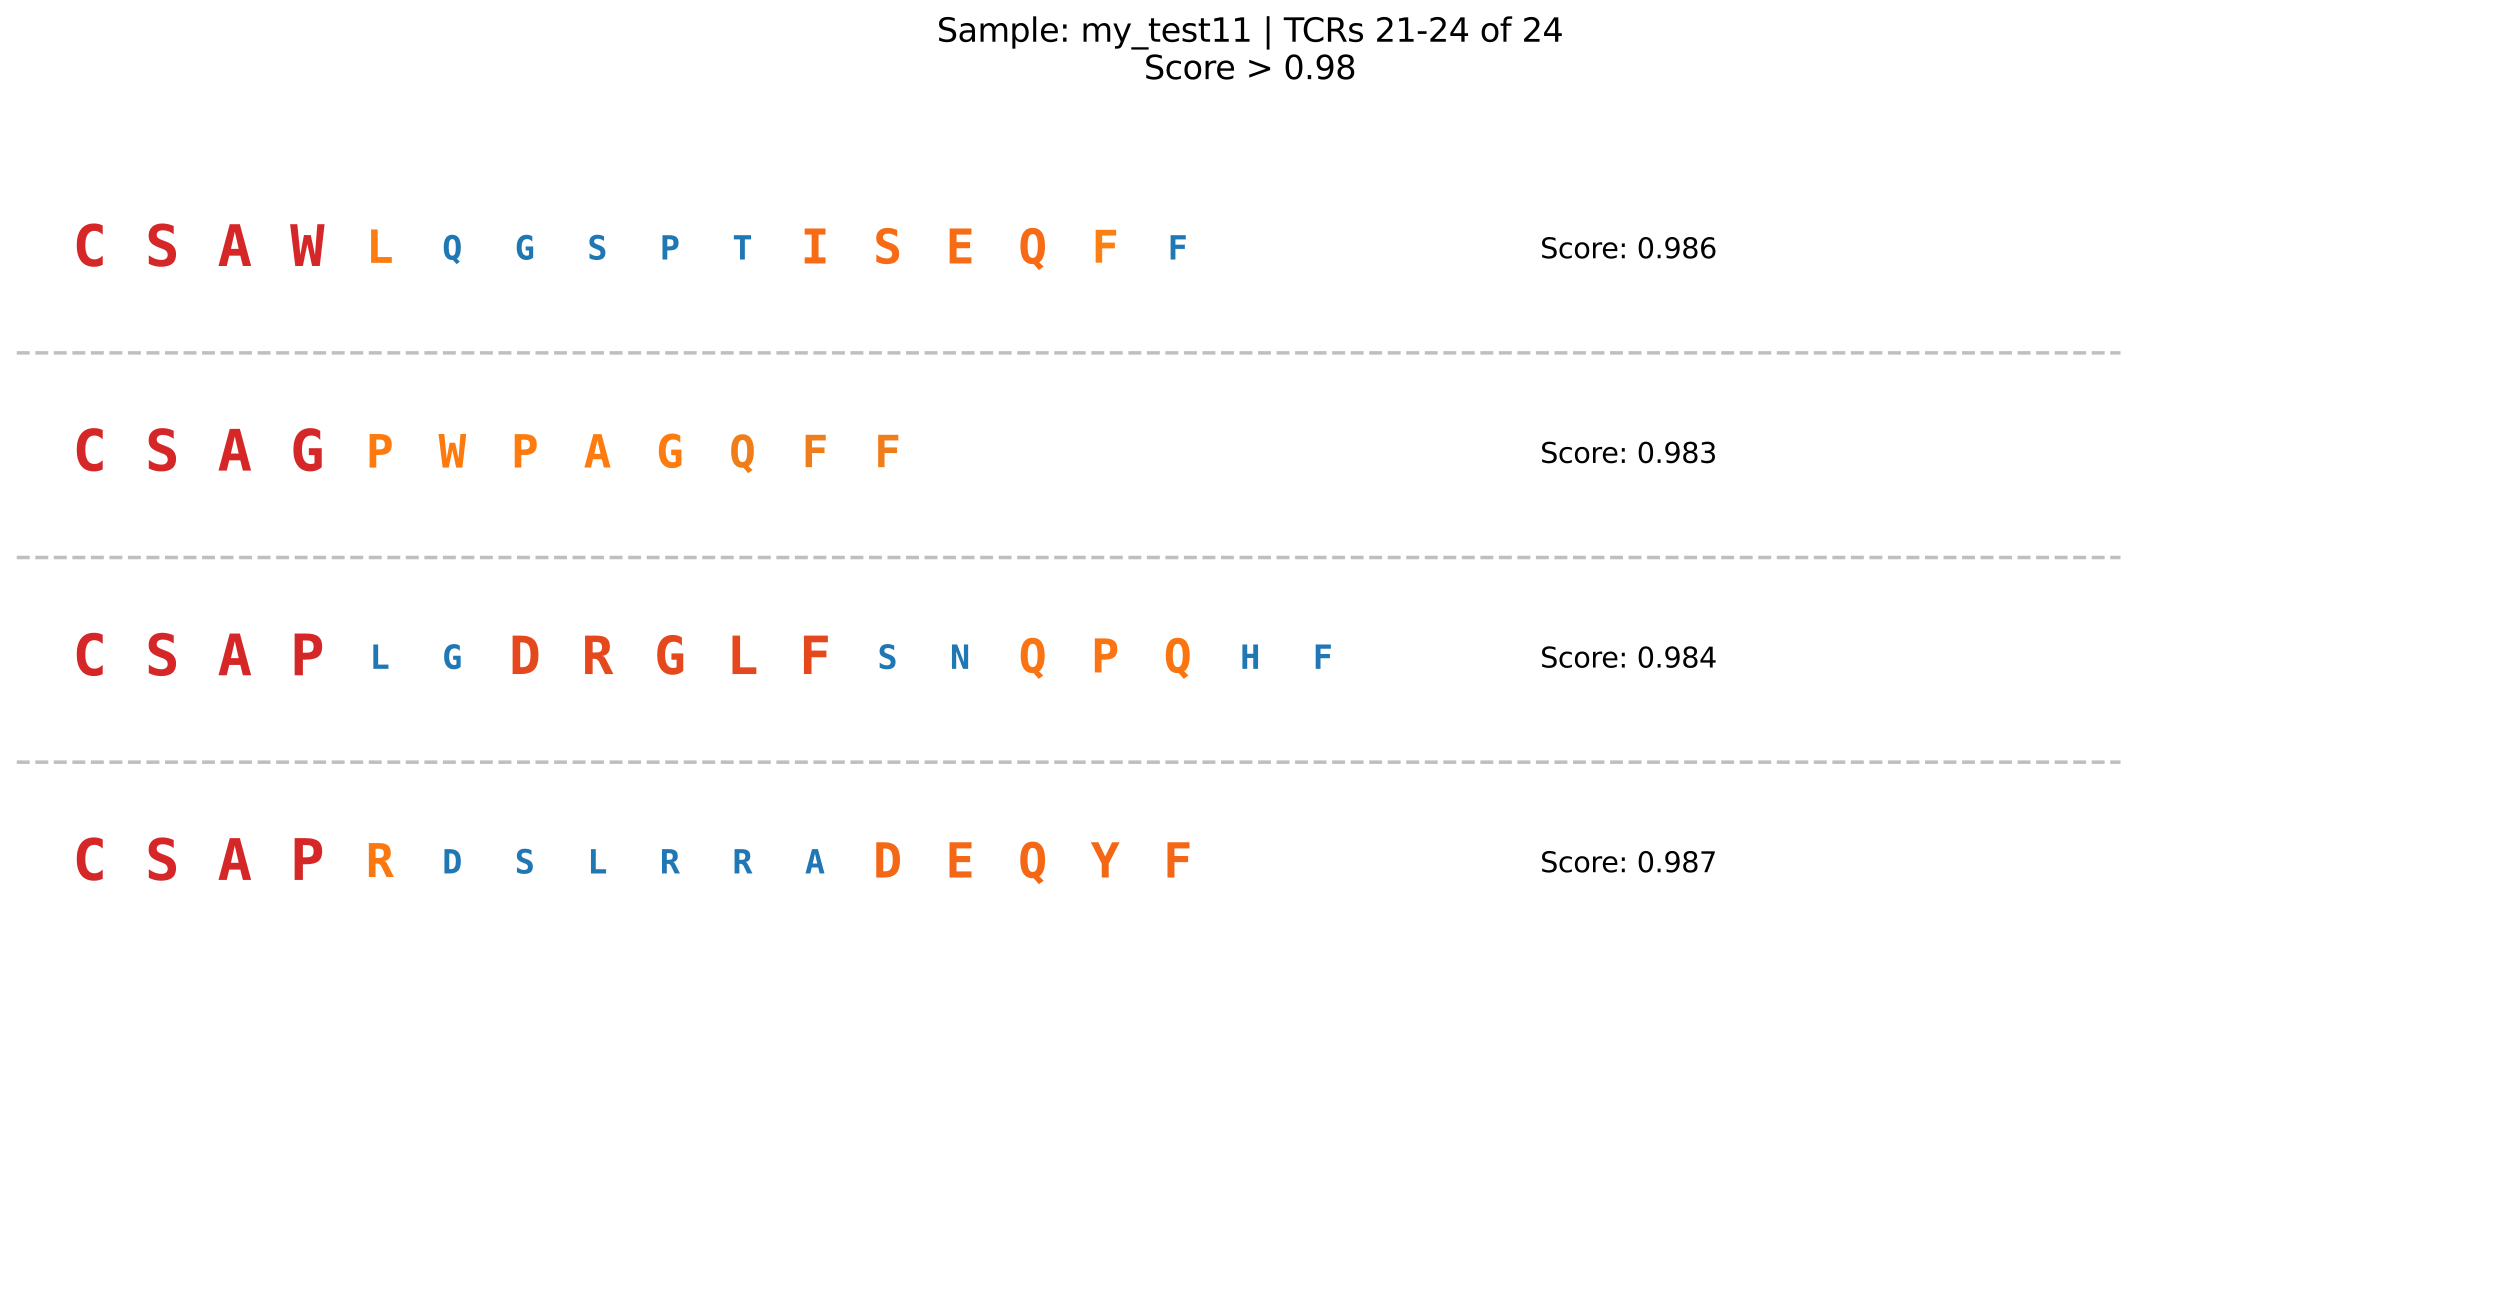 <?xml version="1.0" encoding="utf-8" standalone="no"?>
<!DOCTYPE svg PUBLIC "-//W3C//DTD SVG 1.1//EN"
  "http://www.w3.org/Graphics/SVG/1.1/DTD/svg11.dtd">
<svg xmlns:xlink="http://www.w3.org/1999/xlink" width="1072.8pt" height="553.805pt" viewBox="0 0 1072.8 553.805" xmlns="http://www.w3.org/2000/svg" version="1.1">
 <defs>
  <style type="text/css">*{stroke-linejoin: round; stroke-linecap: butt}</style>
 </defs>
 <g id="figure_1">
  <g id="patch_1">
   <path d="M 0 553.805 
L 1072.8 553.805 
L 1072.8 0 
L 0 0 
z
" style="fill: #ffffff"/>
  </g>
  <g id="axes_1">
   <g id="LineCollection_1">
    <path d="M 7.2 151.421 
L 909.953 151.421 
" clip-path="url(#pd41139aa78)" style="fill: none; stroke-dasharray: 5.55,2.4; stroke-dashoffset: 0; stroke: #808080; stroke-opacity: 0.5; stroke-width: 1.5"/>
   </g>
   <g id="LineCollection_2">
    <path d="M 7.2 239.239 
L 909.953 239.239 
" clip-path="url(#pd41139aa78)" style="fill: none; stroke-dasharray: 5.55,2.4; stroke-dashoffset: 0; stroke: #808080; stroke-opacity: 0.5; stroke-width: 1.5"/>
   </g>
   <g id="LineCollection_3">
    <path d="M 7.2 327.058 
L 909.953 327.058 
" clip-path="url(#pd41139aa78)" style="fill: none; stroke-dasharray: 5.55,2.4; stroke-dashoffset: 0; stroke: #808080; stroke-opacity: 0.5; stroke-width: 1.5"/>
   </g>
   <g id="text_1">
    <!-- C -->
    <g style="fill: #d62728" transform="translate(31.105 114.134)scale(0.24 -0.24)">
     <defs>
      <path id="DejaVuSansMono-Bold-43" d="M 3378 134 
Q 3159 22 2918 -34 
Q 2678 -91 2413 -91 
Q 1469 -91 972 531 
Q 475 1153 475 2328 
Q 475 3506 972 4128 
Q 1469 4750 2413 4750 
Q 2678 4750 2922 4694 
Q 3166 4638 3378 4525 
L 3378 3500 
Q 3141 3719 2917 3820 
Q 2694 3922 2456 3922 
Q 1950 3922 1692 3520 
Q 1434 3119 1434 2328 
Q 1434 1541 1692 1139 
Q 1950 738 2456 738 
Q 2694 738 2917 839 
Q 3141 941 3378 1159 
L 3378 134 
z
" transform="scale(0.016)"/>
     </defs>
     <use xlink:href="#DejaVuSansMono-Bold-43"/>
    </g>
   </g>
   <g id="text_2">
    <!-- S -->
    <g style="fill: #d62728" transform="translate(62.234 114.134)scale(0.24 -0.24)">
     <defs>
      <path id="DejaVuSansMono-Bold-53" d="M 1594 2047 
Q 897 2313 650 2605 
Q 403 2897 403 3391 
Q 403 4025 809 4387 
Q 1216 4750 1925 4750 
Q 2247 4750 2569 4676 
Q 2891 4603 3206 4459 
L 3206 3559 
Q 2909 3769 2603 3878 
Q 2297 3988 1997 3988 
Q 1663 3988 1484 3853 
Q 1306 3719 1306 3469 
Q 1306 3275 1436 3148 
Q 1566 3022 1978 2869 
L 2375 2719 
Q 2938 2513 3203 2172 
Q 3469 1831 3469 1313 
Q 3469 606 3051 257 
Q 2634 -91 1791 -91 
Q 1444 -91 1095 -8 
Q 747 75 422 238 
L 422 1191 
Q 791 928 1136 800 
Q 1481 672 1819 672 
Q 2159 672 2346 826 
Q 2534 981 2534 1259 
Q 2534 1469 2409 1626 
Q 2284 1784 2047 1875 
L 1594 2047 
z
" transform="scale(0.016)"/>
     </defs>
     <use xlink:href="#DejaVuSansMono-Bold-53"/>
    </g>
   </g>
   <g id="text_3">
    <!-- A -->
    <g style="fill: #d62728" transform="translate(93.364 114.134)scale(0.24 -0.24)">
     <defs>
      <path id="DejaVuSansMono-Bold-41" d="M 1925 3822 
L 1491 1913 
L 2363 1913 
L 1925 3822 
z
M 1363 4666 
L 2491 4666 
L 3750 0 
L 2828 0 
L 2541 1153 
L 1306 1153 
L 1025 0 
L 103 0 
L 1363 4666 
z
" transform="scale(0.016)"/>
     </defs>
     <use xlink:href="#DejaVuSansMono-Bold-41"/>
    </g>
   </g>
   <g id="text_4">
    <!-- W -->
    <g style="fill: #d62728" transform="translate(124.493 114.134)scale(0.24 -0.24)">
     <defs>
      <path id="DejaVuSansMono-Bold-57" d="M 0 4666 
L 806 4666 
L 1141 1241 
L 1544 3456 
L 2309 3456 
L 2778 1241 
L 3041 4666 
L 3853 4666 
L 3316 0 
L 2456 0 
L 1925 2450 
L 1428 0 
L 575 0 
L 0 4666 
z
" transform="scale(0.016)"/>
     </defs>
     <use xlink:href="#DejaVuSansMono-Bold-57"/>
    </g>
   </g>
   <g id="text_5">
    <!-- L -->
    <g style="fill: #fe7c0f" transform="translate(157.081 112.797)scale(0.192 -0.192)">
     <defs>
      <path id="DejaVuSansMono-Bold-4c" d="M 703 0 
L 703 4666 
L 1625 4666 
L 1625 813 
L 3597 813 
L 3597 0 
L 703 0 
z
" transform="scale(0.016)"/>
     </defs>
     <use xlink:href="#DejaVuSansMono-Bold-4c"/>
    </g>
   </g>
   <g id="text_6">
    <!-- Q -->
    <g style="fill: #1f77b4" transform="translate(189.762 111.374)scale(0.14 -0.14)">
     <defs>
      <path id="DejaVuSansMono-Bold-51" d="M 2050 -72 
Q 2006 -81 1976 -86 
Q 1947 -91 1919 -91 
Q 1116 -91 702 521 
Q 288 1134 288 2328 
Q 288 3525 702 4137 
Q 1116 4750 1925 4750 
Q 2738 4750 3152 4137 
Q 3566 3525 3566 2328 
Q 3566 1506 3369 951 
Q 3172 397 2797 159 
L 3378 -409 
L 2747 -878 
L 2050 -72 
z
M 1925 3922 
Q 1572 3922 1409 3545 
Q 1247 3169 1247 2328 
Q 1247 1491 1409 1114 
Q 1572 738 1925 738 
Q 2281 738 2443 1114 
Q 2606 1491 2606 2328 
Q 2606 3169 2443 3545 
Q 2281 3922 1925 3922 
z
" transform="scale(0.016)"/>
     </defs>
     <use xlink:href="#DejaVuSansMono-Bold-51"/>
    </g>
   </g>
   <g id="text_7">
    <!-- G -->
    <g style="fill: #1f77b4" transform="translate(220.892 111.374)scale(0.14 -0.14)">
     <defs>
      <path id="DejaVuSansMono-Bold-47" d="M 2725 844 
L 2725 1734 
L 2094 1734 
L 2094 2509 
L 3531 2509 
L 3531 372 
Q 3266 144 2945 26 
Q 2625 -91 2259 -91 
Q 1353 -91 859 539 
Q 366 1169 366 2328 
Q 366 3506 864 4128 
Q 1363 4750 2303 4750 
Q 2584 4750 2856 4670 
Q 3128 4591 3366 4441 
L 3366 3419 
Q 3172 3669 2920 3795 
Q 2669 3922 2369 3922 
Q 1844 3922 1584 3526 
Q 1325 3131 1325 2328 
Q 1325 1550 1575 1144 
Q 1825 738 2303 738 
Q 2447 738 2553 764 
Q 2659 791 2725 844 
z
" transform="scale(0.016)"/>
     </defs>
     <use xlink:href="#DejaVuSansMono-Bold-47"/>
    </g>
   </g>
   <g id="text_8">
    <!-- S -->
    <g style="fill: #1f77b4" transform="translate(252.021 111.374)scale(0.14 -0.14)">
     <use xlink:href="#DejaVuSansMono-Bold-53"/>
    </g>
   </g>
   <g id="text_9">
    <!-- P -->
    <g style="fill: #1f77b4" transform="translate(283.15 111.374)scale(0.14 -0.14)">
     <defs>
      <path id="DejaVuSansMono-Bold-50" d="M 1428 3891 
L 1428 2522 
L 1806 2522 
Q 2259 2522 2442 2675 
Q 2625 2828 2625 3206 
Q 2625 3584 2442 3737 
Q 2259 3891 1806 3891 
L 1428 3891 
z
M 506 4666 
L 1772 4666 
Q 2738 4666 3161 4322 
Q 3584 3978 3584 3206 
Q 3584 2434 3161 2090 
Q 2738 1747 1772 1747 
L 1428 1747 
L 1428 0 
L 506 0 
L 506 4666 
z
" transform="scale(0.016)"/>
     </defs>
     <use xlink:href="#DejaVuSansMono-Bold-50"/>
    </g>
   </g>
   <g id="text_10">
    <!-- T -->
    <g style="fill: #1f77b4" transform="translate(314.28 111.374)scale(0.14 -0.14)">
     <defs>
      <path id="DejaVuSansMono-Bold-54" d="M 2388 0 
L 1466 0 
L 1466 3859 
L 281 3859 
L 281 4666 
L 3572 4666 
L 3572 3859 
L 2388 3859 
L 2388 0 
z
" transform="scale(0.016)"/>
     </defs>
     <use xlink:href="#DejaVuSansMono-Bold-54"/>
    </g>
   </g>
   <g id="text_11">
    <!-- I -->
    <g style="fill: #f66b14" transform="translate(343.572 113.059)scale(0.201 -0.201)">
     <defs>
      <path id="DejaVuSansMono-Bold-49" d="M 538 3853 
L 538 4666 
L 3316 4666 
L 3316 3853 
L 2388 3853 
L 2388 813 
L 3316 813 
L 3316 0 
L 538 0 
L 538 813 
L 1466 813 
L 1466 3853 
L 538 3853 
z
" transform="scale(0.016)"/>
     </defs>
     <use xlink:href="#DejaVuSansMono-Bold-49"/>
    </g>
   </g>
   <g id="text_12">
    <!-- S -->
    <g style="fill: #f66b14" transform="translate(374.701 113.059)scale(0.201 -0.201)">
     <use xlink:href="#DejaVuSansMono-Bold-53"/>
    </g>
   </g>
   <g id="text_13">
    <!-- E -->
    <g style="fill: #f66b14" transform="translate(405.831 113.059)scale(0.201 -0.201)">
     <defs>
      <path id="DejaVuSansMono-Bold-45" d="M 3431 0 
L 525 0 
L 525 4666 
L 3431 4666 
L 3431 3853 
L 1447 3853 
L 1447 2847 
L 3244 2847 
L 3244 2034 
L 1447 2034 
L 1447 813 
L 3431 813 
L 3431 0 
z
" transform="scale(0.016)"/>
     </defs>
     <use xlink:href="#DejaVuSansMono-Bold-45"/>
    </g>
   </g>
   <g id="text_14">
    <!-- Q -->
    <g style="fill: #f66b14" transform="translate(436.96 113.059)scale(0.201 -0.201)">
     <use xlink:href="#DejaVuSansMono-Bold-51"/>
    </g>
   </g>
   <g id="text_15">
    <!-- F -->
    <g style="fill: #fb7f11" transform="translate(468.452 112.727)scale(0.189 -0.189)">
     <defs>
      <path id="DejaVuSansMono-Bold-46" d="M 3475 3853 
L 1491 3853 
L 1491 2847 
L 3297 2847 
L 3297 2034 
L 1491 2034 
L 1491 0 
L 569 0 
L 569 4666 
L 3475 4666 
L 3475 3853 
z
" transform="scale(0.016)"/>
     </defs>
     <use xlink:href="#DejaVuSansMono-Bold-46"/>
    </g>
   </g>
   <g id="text_16">
    <!-- F -->
    <g style="fill: #1f77b4" transform="translate(501.056 111.374)scale(0.14 -0.14)">
     <use xlink:href="#DejaVuSansMono-Bold-46"/>
    </g>
   </g>
   <g id="text_17">
    <!-- Score: 0.986 -->
    <g transform="translate(660.918 110.823)scale(0.12 -0.12)">
     <defs>
      <path id="DejaVuSans-53" d="M 3425 4513 
L 3425 3897 
Q 3066 4069 2747 4153 
Q 2428 4238 2131 4238 
Q 1616 4238 1336 4038 
Q 1056 3838 1056 3469 
Q 1056 3159 1242 3001 
Q 1428 2844 1947 2747 
L 2328 2669 
Q 3034 2534 3370 2195 
Q 3706 1856 3706 1288 
Q 3706 609 3251 259 
Q 2797 -91 1919 -91 
Q 1588 -91 1214 -16 
Q 841 59 441 206 
L 441 856 
Q 825 641 1194 531 
Q 1563 422 1919 422 
Q 2459 422 2753 634 
Q 3047 847 3047 1241 
Q 3047 1584 2836 1778 
Q 2625 1972 2144 2069 
L 1759 2144 
Q 1053 2284 737 2584 
Q 422 2884 422 3419 
Q 422 4038 858 4394 
Q 1294 4750 2059 4750 
Q 2388 4750 2728 4690 
Q 3069 4631 3425 4513 
z
" transform="scale(0.016)"/>
      <path id="DejaVuSans-63" d="M 3122 3366 
L 3122 2828 
Q 2878 2963 2633 3030 
Q 2388 3097 2138 3097 
Q 1578 3097 1268 2742 
Q 959 2388 959 1747 
Q 959 1106 1268 751 
Q 1578 397 2138 397 
Q 2388 397 2633 464 
Q 2878 531 3122 666 
L 3122 134 
Q 2881 22 2623 -34 
Q 2366 -91 2075 -91 
Q 1284 -91 818 406 
Q 353 903 353 1747 
Q 353 2603 823 3093 
Q 1294 3584 2113 3584 
Q 2378 3584 2631 3529 
Q 2884 3475 3122 3366 
z
" transform="scale(0.016)"/>
      <path id="DejaVuSans-6f" d="M 1959 3097 
Q 1497 3097 1228 2736 
Q 959 2375 959 1747 
Q 959 1119 1226 758 
Q 1494 397 1959 397 
Q 2419 397 2687 759 
Q 2956 1122 2956 1747 
Q 2956 2369 2687 2733 
Q 2419 3097 1959 3097 
z
M 1959 3584 
Q 2709 3584 3137 3096 
Q 3566 2609 3566 1747 
Q 3566 888 3137 398 
Q 2709 -91 1959 -91 
Q 1206 -91 779 398 
Q 353 888 353 1747 
Q 353 2609 779 3096 
Q 1206 3584 1959 3584 
z
" transform="scale(0.016)"/>
      <path id="DejaVuSans-72" d="M 2631 2963 
Q 2534 3019 2420 3045 
Q 2306 3072 2169 3072 
Q 1681 3072 1420 2755 
Q 1159 2438 1159 1844 
L 1159 0 
L 581 0 
L 581 3500 
L 1159 3500 
L 1159 2956 
Q 1341 3275 1631 3429 
Q 1922 3584 2338 3584 
Q 2397 3584 2469 3576 
Q 2541 3569 2628 3553 
L 2631 2963 
z
" transform="scale(0.016)"/>
      <path id="DejaVuSans-65" d="M 3597 1894 
L 3597 1613 
L 953 1613 
Q 991 1019 1311 708 
Q 1631 397 2203 397 
Q 2534 397 2845 478 
Q 3156 559 3463 722 
L 3463 178 
Q 3153 47 2828 -22 
Q 2503 -91 2169 -91 
Q 1331 -91 842 396 
Q 353 884 353 1716 
Q 353 2575 817 3079 
Q 1281 3584 2069 3584 
Q 2775 3584 3186 3129 
Q 3597 2675 3597 1894 
z
M 3022 2063 
Q 3016 2534 2758 2815 
Q 2500 3097 2075 3097 
Q 1594 3097 1305 2825 
Q 1016 2553 972 2059 
L 3022 2063 
z
" transform="scale(0.016)"/>
      <path id="DejaVuSans-3a" d="M 750 794 
L 1409 794 
L 1409 0 
L 750 0 
L 750 794 
z
M 750 3309 
L 1409 3309 
L 1409 2516 
L 750 2516 
L 750 3309 
z
" transform="scale(0.016)"/>
      <path id="DejaVuSans-20" transform="scale(0.016)"/>
      <path id="DejaVuSans-30" d="M 2034 4250 
Q 1547 4250 1301 3770 
Q 1056 3291 1056 2328 
Q 1056 1369 1301 889 
Q 1547 409 2034 409 
Q 2525 409 2770 889 
Q 3016 1369 3016 2328 
Q 3016 3291 2770 3770 
Q 2525 4250 2034 4250 
z
M 2034 4750 
Q 2819 4750 3233 4129 
Q 3647 3509 3647 2328 
Q 3647 1150 3233 529 
Q 2819 -91 2034 -91 
Q 1250 -91 836 529 
Q 422 1150 422 2328 
Q 422 3509 836 4129 
Q 1250 4750 2034 4750 
z
" transform="scale(0.016)"/>
      <path id="DejaVuSans-2e" d="M 684 794 
L 1344 794 
L 1344 0 
L 684 0 
L 684 794 
z
" transform="scale(0.016)"/>
      <path id="DejaVuSans-39" d="M 703 97 
L 703 672 
Q 941 559 1184 500 
Q 1428 441 1663 441 
Q 2288 441 2617 861 
Q 2947 1281 2994 2138 
Q 2813 1869 2534 1725 
Q 2256 1581 1919 1581 
Q 1219 1581 811 2004 
Q 403 2428 403 3163 
Q 403 3881 828 4315 
Q 1253 4750 1959 4750 
Q 2769 4750 3195 4129 
Q 3622 3509 3622 2328 
Q 3622 1225 3098 567 
Q 2575 -91 1691 -91 
Q 1453 -91 1209 -44 
Q 966 3 703 97 
z
M 1959 2075 
Q 2384 2075 2632 2365 
Q 2881 2656 2881 3163 
Q 2881 3666 2632 3958 
Q 2384 4250 1959 4250 
Q 1534 4250 1286 3958 
Q 1038 3666 1038 3163 
Q 1038 2656 1286 2365 
Q 1534 2075 1959 2075 
z
" transform="scale(0.016)"/>
      <path id="DejaVuSans-38" d="M 2034 2216 
Q 1584 2216 1326 1975 
Q 1069 1734 1069 1313 
Q 1069 891 1326 650 
Q 1584 409 2034 409 
Q 2484 409 2743 651 
Q 3003 894 3003 1313 
Q 3003 1734 2745 1975 
Q 2488 2216 2034 2216 
z
M 1403 2484 
Q 997 2584 770 2862 
Q 544 3141 544 3541 
Q 544 4100 942 4425 
Q 1341 4750 2034 4750 
Q 2731 4750 3128 4425 
Q 3525 4100 3525 3541 
Q 3525 3141 3298 2862 
Q 3072 2584 2669 2484 
Q 3125 2378 3379 2068 
Q 3634 1759 3634 1313 
Q 3634 634 3220 271 
Q 2806 -91 2034 -91 
Q 1263 -91 848 271 
Q 434 634 434 1313 
Q 434 1759 690 2068 
Q 947 2378 1403 2484 
z
M 1172 3481 
Q 1172 3119 1398 2916 
Q 1625 2713 2034 2713 
Q 2441 2713 2670 2916 
Q 2900 3119 2900 3481 
Q 2900 3844 2670 4047 
Q 2441 4250 2034 4250 
Q 1625 4250 1398 4047 
Q 1172 3844 1172 3481 
z
" transform="scale(0.016)"/>
      <path id="DejaVuSans-36" d="M 2113 2584 
Q 1688 2584 1439 2293 
Q 1191 2003 1191 1497 
Q 1191 994 1439 701 
Q 1688 409 2113 409 
Q 2538 409 2786 701 
Q 3034 994 3034 1497 
Q 3034 2003 2786 2293 
Q 2538 2584 2113 2584 
z
M 3366 4563 
L 3366 3988 
Q 3128 4100 2886 4159 
Q 2644 4219 2406 4219 
Q 1781 4219 1451 3797 
Q 1122 3375 1075 2522 
Q 1259 2794 1537 2939 
Q 1816 3084 2150 3084 
Q 2853 3084 3261 2657 
Q 3669 2231 3669 1497 
Q 3669 778 3244 343 
Q 2819 -91 2113 -91 
Q 1303 -91 875 529 
Q 447 1150 447 2328 
Q 447 3434 972 4092 
Q 1497 4750 2381 4750 
Q 2619 4750 2861 4703 
Q 3103 4656 3366 4563 
z
" transform="scale(0.016)"/>
     </defs>
     <use xlink:href="#DejaVuSans-53"/>
     <use xlink:href="#DejaVuSans-63" x="63.477"/>
     <use xlink:href="#DejaVuSans-6f" x="118.457"/>
     <use xlink:href="#DejaVuSans-72" x="179.639"/>
     <use xlink:href="#DejaVuSans-65" x="218.502"/>
     <use xlink:href="#DejaVuSans-3a" x="280.025"/>
     <use xlink:href="#DejaVuSans-20" x="313.717"/>
     <use xlink:href="#DejaVuSans-30" x="345.504"/>
     <use xlink:href="#DejaVuSans-2e" x="409.127"/>
     <use xlink:href="#DejaVuSans-39" x="440.914"/>
     <use xlink:href="#DejaVuSans-38" x="504.537"/>
     <use xlink:href="#DejaVuSans-36" x="568.16"/>
    </g>
   </g>
   <g id="text_18">
    <!-- C -->
    <g style="fill: #d62728" transform="translate(31.105 201.953)scale(0.24 -0.24)">
     <use xlink:href="#DejaVuSansMono-Bold-43"/>
    </g>
   </g>
   <g id="text_19">
    <!-- S -->
    <g style="fill: #d62728" transform="translate(62.234 201.953)scale(0.24 -0.24)">
     <use xlink:href="#DejaVuSansMono-Bold-53"/>
    </g>
   </g>
   <g id="text_20">
    <!-- A -->
    <g style="fill: #d62728" transform="translate(93.364 201.953)scale(0.24 -0.24)">
     <use xlink:href="#DejaVuSansMono-Bold-41"/>
    </g>
   </g>
   <g id="text_21">
    <!-- G -->
    <g style="fill: #d62728" transform="translate(124.493 201.953)scale(0.24 -0.24)">
     <use xlink:href="#DejaVuSansMono-Bold-47"/>
    </g>
   </g>
   <g id="text_22">
    <!-- P -->
    <g style="fill: #fd7a0f" transform="translate(157.049 200.645)scale(0.193 -0.193)">
     <use xlink:href="#DejaVuSansMono-Bold-50"/>
    </g>
   </g>
   <g id="text_23">
    <!-- W -->
    <g style="fill: #fd7a0f" transform="translate(188.179 200.645)scale(0.193 -0.193)">
     <use xlink:href="#DejaVuSansMono-Bold-57"/>
    </g>
   </g>
   <g id="text_24">
    <!-- P -->
    <g style="fill: #fd7b0f" transform="translate(219.325 200.629)scale(0.192 -0.192)">
     <use xlink:href="#DejaVuSansMono-Bold-50"/>
    </g>
   </g>
   <g id="text_25">
    <!-- A -->
    <g style="fill: #fd7b0f" transform="translate(250.455 200.629)scale(0.192 -0.192)">
     <use xlink:href="#DejaVuSansMono-Bold-41"/>
    </g>
   </g>
   <g id="text_26">
    <!-- G -->
    <g style="fill: #fd7b0f" transform="translate(281.584 200.629)scale(0.192 -0.192)">
     <use xlink:href="#DejaVuSansMono-Bold-47"/>
    </g>
   </g>
   <g id="text_27">
    <!-- Q -->
    <g style="fill: #ef7e1a" transform="translate(312.883 200.473)scale(0.186 -0.186)">
     <use xlink:href="#DejaVuSansMono-Bold-51"/>
    </g>
   </g>
   <g id="text_28">
    <!-- F -->
    <g style="fill: #ef7e1a" transform="translate(344.013 200.473)scale(0.186 -0.186)">
     <use xlink:href="#DejaVuSansMono-Bold-46"/>
    </g>
   </g>
   <g id="text_29">
    <!-- F -->
    <g style="fill: #ef7e1a" transform="translate(375.142 200.473)scale(0.186 -0.186)">
     <use xlink:href="#DejaVuSansMono-Bold-46"/>
    </g>
   </g>
   <g id="text_30">
    <!-- Score: 0.983 -->
    <g transform="translate(660.918 198.641)scale(0.12 -0.12)">
     <defs>
      <path id="DejaVuSans-33" d="M 2597 2516 
Q 3050 2419 3304 2112 
Q 3559 1806 3559 1356 
Q 3559 666 3084 287 
Q 2609 -91 1734 -91 
Q 1441 -91 1130 -33 
Q 819 25 488 141 
L 488 750 
Q 750 597 1062 519 
Q 1375 441 1716 441 
Q 2309 441 2620 675 
Q 2931 909 2931 1356 
Q 2931 1769 2642 2001 
Q 2353 2234 1838 2234 
L 1294 2234 
L 1294 2753 
L 1863 2753 
Q 2328 2753 2575 2939 
Q 2822 3125 2822 3475 
Q 2822 3834 2567 4026 
Q 2313 4219 1838 4219 
Q 1578 4219 1281 4162 
Q 984 4106 628 3988 
L 628 4550 
Q 988 4650 1302 4700 
Q 1616 4750 1894 4750 
Q 2613 4750 3031 4423 
Q 3450 4097 3450 3541 
Q 3450 3153 3228 2886 
Q 3006 2619 2597 2516 
z
" transform="scale(0.016)"/>
     </defs>
     <use xlink:href="#DejaVuSans-53"/>
     <use xlink:href="#DejaVuSans-63" x="63.477"/>
     <use xlink:href="#DejaVuSans-6f" x="118.457"/>
     <use xlink:href="#DejaVuSans-72" x="179.639"/>
     <use xlink:href="#DejaVuSans-65" x="218.502"/>
     <use xlink:href="#DejaVuSans-3a" x="280.025"/>
     <use xlink:href="#DejaVuSans-20" x="313.717"/>
     <use xlink:href="#DejaVuSans-30" x="345.504"/>
     <use xlink:href="#DejaVuSans-2e" x="409.127"/>
     <use xlink:href="#DejaVuSans-39" x="440.914"/>
     <use xlink:href="#DejaVuSans-38" x="504.537"/>
     <use xlink:href="#DejaVuSans-33" x="568.16"/>
    </g>
   </g>
   <g id="text_31">
    <!-- C -->
    <g style="fill: #d62728" transform="translate(31.105 289.771)scale(0.24 -0.24)">
     <use xlink:href="#DejaVuSansMono-Bold-43"/>
    </g>
   </g>
   <g id="text_32">
    <!-- S -->
    <g style="fill: #d62728" transform="translate(62.234 289.771)scale(0.24 -0.24)">
     <use xlink:href="#DejaVuSansMono-Bold-53"/>
    </g>
   </g>
   <g id="text_33">
    <!-- A -->
    <g style="fill: #d62728" transform="translate(93.364 289.771)scale(0.24 -0.24)">
     <use xlink:href="#DejaVuSansMono-Bold-41"/>
    </g>
   </g>
   <g id="text_34">
    <!-- P -->
    <g style="fill: #d62728" transform="translate(124.493 289.771)scale(0.24 -0.24)">
     <use xlink:href="#DejaVuSansMono-Bold-50"/>
    </g>
   </g>
   <g id="text_35">
    <!-- L -->
    <g style="fill: #1f77b4" transform="translate(158.633 287.012)scale(0.14 -0.14)">
     <use xlink:href="#DejaVuSansMono-Bold-4c"/>
    </g>
   </g>
   <g id="text_36">
    <!-- G -->
    <g style="fill: #1f77b4" transform="translate(189.762 287.012)scale(0.14 -0.14)">
     <use xlink:href="#DejaVuSansMono-Bold-47"/>
    </g>
   </g>
   <g id="text_37">
    <!-- D -->
    <g style="fill: #e6481e" transform="translate(218.454 289.246)scale(0.221 -0.221)">
     <defs>
      <path id="DejaVuSansMono-Bold-44" d="M 1350 3834 
L 1350 831 
L 1600 831 
Q 2144 831 2375 1173 
Q 2606 1516 2606 2338 
Q 2606 3153 2375 3493 
Q 2144 3834 1600 3834 
L 1350 3834 
z
M 428 4666 
L 1416 4666 
Q 2559 4666 3062 4120 
Q 3566 3575 3566 2338 
Q 3566 1097 3062 548 
Q 2559 0 1416 0 
L 428 0 
L 428 4666 
z
" transform="scale(0.016)"/>
     </defs>
     <use xlink:href="#DejaVuSansMono-Bold-44"/>
    </g>
   </g>
   <g id="text_38">
    <!-- R -->
    <g style="fill: #e6481e" transform="translate(249.584 289.246)scale(0.221 -0.221)">
     <defs>
      <path id="DejaVuSansMono-Bold-52" d="M 2522 2203 
Q 2659 2175 2761 2073 
Q 2863 1972 3009 1678 
L 3853 0 
L 2841 0 
L 2278 1178 
Q 2253 1228 2213 1316 
Q 1966 1844 1631 1844 
L 1338 1844 
L 1338 0 
L 416 0 
L 416 4666 
L 1747 4666 
Q 2647 4666 3039 4347 
Q 3431 4028 3431 3309 
Q 3431 2828 3197 2543 
Q 2963 2259 2522 2203 
z
M 1338 3891 
L 1338 2619 
L 1772 2619 
Q 2150 2619 2314 2767 
Q 2478 2916 2478 3256 
Q 2478 3597 2315 3744 
Q 2153 3891 1772 3891 
L 1338 3891 
z
" transform="scale(0.016)"/>
     </defs>
     <use xlink:href="#DejaVuSansMono-Bold-52"/>
    </g>
   </g>
   <g id="text_39">
    <!-- G -->
    <g style="fill: #e6481e" transform="translate(280.713 289.246)scale(0.221 -0.221)">
     <use xlink:href="#DejaVuSansMono-Bold-47"/>
    </g>
   </g>
   <g id="text_40">
    <!-- L -->
    <g style="fill: #e6481e" transform="translate(311.843 289.246)scale(0.221 -0.221)">
     <use xlink:href="#DejaVuSansMono-Bold-4c"/>
    </g>
   </g>
   <g id="text_41">
    <!-- F -->
    <g style="fill: #e6481e" transform="translate(342.972 289.246)scale(0.221 -0.221)">
     <use xlink:href="#DejaVuSansMono-Bold-46"/>
    </g>
   </g>
   <g id="text_42">
    <!-- S -->
    <g style="fill: #1f77b4" transform="translate(376.539 287.012)scale(0.14 -0.14)">
     <use xlink:href="#DejaVuSansMono-Bold-53"/>
    </g>
   </g>
   <g id="text_43">
    <!-- N -->
    <g style="fill: #1f77b4" transform="translate(407.668 287.012)scale(0.14 -0.14)">
     <defs>
      <path id="DejaVuSansMono-Bold-4e" d="M 372 4666 
L 1363 4666 
L 2663 1275 
L 2663 4666 
L 3475 4666 
L 3475 0 
L 2491 0 
L 1184 3391 
L 1184 0 
L 372 0 
L 372 4666 
z
" transform="scale(0.016)"/>
     </defs>
     <use xlink:href="#DejaVuSansMono-Bold-4e"/>
    </g>
   </g>
   <g id="text_44">
    <!-- Q -->
    <g style="fill: #fa7411" transform="translate(437.097 288.571)scale(0.196 -0.196)">
     <use xlink:href="#DejaVuSansMono-Bold-51"/>
    </g>
   </g>
   <g id="text_45">
    <!-- P -->
    <g style="fill: #fa7411" transform="translate(468.226 288.571)scale(0.196 -0.196)">
     <use xlink:href="#DejaVuSansMono-Bold-50"/>
    </g>
   </g>
   <g id="text_46">
    <!-- Q -->
    <g style="fill: #fa7411" transform="translate(499.356 288.571)scale(0.196 -0.196)">
     <use xlink:href="#DejaVuSansMono-Bold-51"/>
    </g>
   </g>
   <g id="text_47">
    <!-- H -->
    <g style="fill: #1f77b4" transform="translate(532.186 287.012)scale(0.14 -0.14)">
     <defs>
      <path id="DejaVuSansMono-Bold-48" d="M 428 4666 
L 1350 4666 
L 1350 2888 
L 2503 2888 
L 2503 4666 
L 3425 4666 
L 3425 0 
L 2503 0 
L 2503 2075 
L 1350 2075 
L 1350 0 
L 428 0 
L 428 4666 
z
" transform="scale(0.016)"/>
     </defs>
     <use xlink:href="#DejaVuSansMono-Bold-48"/>
    </g>
   </g>
   <g id="text_48">
    <!-- F -->
    <g style="fill: #1f77b4" transform="translate(563.315 287.012)scale(0.14 -0.14)">
     <use xlink:href="#DejaVuSansMono-Bold-46"/>
    </g>
   </g>
   <g id="text_49">
    <!-- Score: 0.984 -->
    <g transform="translate(660.918 286.46)scale(0.12 -0.12)">
     <defs>
      <path id="DejaVuSans-34" d="M 2419 4116 
L 825 1625 
L 2419 1625 
L 2419 4116 
z
M 2253 4666 
L 3047 4666 
L 3047 1625 
L 3713 1625 
L 3713 1100 
L 3047 1100 
L 3047 0 
L 2419 0 
L 2419 1100 
L 313 1100 
L 313 1709 
L 2253 4666 
z
" transform="scale(0.016)"/>
     </defs>
     <use xlink:href="#DejaVuSans-53"/>
     <use xlink:href="#DejaVuSans-63" x="63.477"/>
     <use xlink:href="#DejaVuSans-6f" x="118.457"/>
     <use xlink:href="#DejaVuSans-72" x="179.639"/>
     <use xlink:href="#DejaVuSans-65" x="218.502"/>
     <use xlink:href="#DejaVuSans-3a" x="280.025"/>
     <use xlink:href="#DejaVuSans-20" x="313.717"/>
     <use xlink:href="#DejaVuSans-30" x="345.504"/>
     <use xlink:href="#DejaVuSans-2e" x="409.127"/>
     <use xlink:href="#DejaVuSans-39" x="440.914"/>
     <use xlink:href="#DejaVuSans-38" x="504.537"/>
     <use xlink:href="#DejaVuSans-34" x="568.16"/>
    </g>
   </g>
   <g id="text_50">
    <!-- C -->
    <g style="fill: #d62728" transform="translate(31.105 377.59)scale(0.24 -0.24)">
     <use xlink:href="#DejaVuSansMono-Bold-43"/>
    </g>
   </g>
   <g id="text_51">
    <!-- S -->
    <g style="fill: #d62728" transform="translate(62.234 377.59)scale(0.24 -0.24)">
     <use xlink:href="#DejaVuSansMono-Bold-53"/>
    </g>
   </g>
   <g id="text_52">
    <!-- A -->
    <g style="fill: #d62728" transform="translate(93.364 377.59)scale(0.24 -0.24)">
     <use xlink:href="#DejaVuSansMono-Bold-41"/>
    </g>
   </g>
   <g id="text_53">
    <!-- P -->
    <g style="fill: #d62728" transform="translate(124.493 377.59)scale(0.24 -0.24)">
     <use xlink:href="#DejaVuSansMono-Bold-50"/>
    </g>
   </g>
   <g id="text_54">
    <!-- R -->
    <g style="fill: #fb7710" transform="translate(156.988 376.339)scale(0.195 -0.195)">
     <use xlink:href="#DejaVuSansMono-Bold-52"/>
    </g>
   </g>
   <g id="text_55">
    <!-- D -->
    <g style="fill: #1f77b4" transform="translate(189.762 374.831)scale(0.14 -0.14)">
     <use xlink:href="#DejaVuSansMono-Bold-44"/>
    </g>
   </g>
   <g id="text_56">
    <!-- S -->
    <g style="fill: #1f77b4" transform="translate(220.892 374.831)scale(0.14 -0.14)">
     <use xlink:href="#DejaVuSansMono-Bold-53"/>
    </g>
   </g>
   <g id="text_57">
    <!-- L -->
    <g style="fill: #1f77b4" transform="translate(252.021 374.831)scale(0.14 -0.14)">
     <use xlink:href="#DejaVuSansMono-Bold-4c"/>
    </g>
   </g>
   <g id="text_58">
    <!-- R -->
    <g style="fill: #1f77b4" transform="translate(283.15 374.831)scale(0.14 -0.14)">
     <use xlink:href="#DejaVuSansMono-Bold-52"/>
    </g>
   </g>
   <g id="text_59">
    <!-- R -->
    <g style="fill: #1f77b4" transform="translate(314.28 374.831)scale(0.14 -0.14)">
     <use xlink:href="#DejaVuSansMono-Bold-52"/>
    </g>
   </g>
   <g id="text_60">
    <!-- A -->
    <g style="fill: #1f77b4" transform="translate(345.409 374.831)scale(0.14 -0.14)">
     <use xlink:href="#DejaVuSansMono-Bold-41"/>
    </g>
   </g>
   <g id="text_61">
    <!-- D -->
    <g style="fill: #f46715" transform="translate(374.628 376.582)scale(0.203 -0.203)">
     <use xlink:href="#DejaVuSansMono-Bold-44"/>
    </g>
   </g>
   <g id="text_62">
    <!-- E -->
    <g style="fill: #f46715" transform="translate(405.758 376.582)scale(0.203 -0.203)">
     <use xlink:href="#DejaVuSansMono-Bold-45"/>
    </g>
   </g>
   <g id="text_63">
    <!-- Q -->
    <g style="fill: #f46715" transform="translate(436.887 376.582)scale(0.203 -0.203)">
     <use xlink:href="#DejaVuSansMono-Bold-51"/>
    </g>
   </g>
   <g id="text_64">
    <!-- Y -->
    <g style="fill: #f46715" transform="translate(468.016 376.582)scale(0.203 -0.203)">
     <defs>
      <path id="DejaVuSansMono-Bold-59" d="M 25 4666 
L 1019 4666 
L 1925 2791 
L 2834 4666 
L 3828 4666 
L 2388 1838 
L 2388 0 
L 1466 0 
L 1466 1838 
L 25 4666 
z
" transform="scale(0.016)"/>
     </defs>
     <use xlink:href="#DejaVuSansMono-Bold-59"/>
    </g>
   </g>
   <g id="text_65">
    <!-- F -->
    <g style="fill: #f46715" transform="translate(499.146 376.582)scale(0.203 -0.203)">
     <use xlink:href="#DejaVuSansMono-Bold-46"/>
    </g>
   </g>
   <g id="text_66">
    <!-- Score: 0.987 -->
    <g transform="translate(660.918 374.279)scale(0.12 -0.12)">
     <defs>
      <path id="DejaVuSans-37" d="M 525 4666 
L 3525 4666 
L 3525 4397 
L 1831 0 
L 1172 0 
L 2766 4134 
L 525 4134 
L 525 4666 
z
" transform="scale(0.016)"/>
     </defs>
     <use xlink:href="#DejaVuSans-53"/>
     <use xlink:href="#DejaVuSans-63" x="63.477"/>
     <use xlink:href="#DejaVuSans-6f" x="118.457"/>
     <use xlink:href="#DejaVuSans-72" x="179.639"/>
     <use xlink:href="#DejaVuSans-65" x="218.502"/>
     <use xlink:href="#DejaVuSans-3a" x="280.025"/>
     <use xlink:href="#DejaVuSans-20" x="313.717"/>
     <use xlink:href="#DejaVuSans-30" x="345.504"/>
     <use xlink:href="#DejaVuSans-2e" x="409.127"/>
     <use xlink:href="#DejaVuSans-39" x="440.914"/>
     <use xlink:href="#DejaVuSans-38" x="504.537"/>
     <use xlink:href="#DejaVuSans-37" x="568.16"/>
    </g>
   </g>
   <g id="text_67">
    <!-- Sample: my_test11 | TCRs 21-24 of 24 -->
    <g transform="translate(402.019 17.899)scale(0.14 -0.14)">
     <defs>
      <path id="DejaVuSans-61" d="M 2194 1759 
Q 1497 1759 1228 1600 
Q 959 1441 959 1056 
Q 959 750 1161 570 
Q 1363 391 1709 391 
Q 2188 391 2477 730 
Q 2766 1069 2766 1631 
L 2766 1759 
L 2194 1759 
z
M 3341 1997 
L 3341 0 
L 2766 0 
L 2766 531 
Q 2569 213 2275 61 
Q 1981 -91 1556 -91 
Q 1019 -91 701 211 
Q 384 513 384 1019 
Q 384 1609 779 1909 
Q 1175 2209 1959 2209 
L 2766 2209 
L 2766 2266 
Q 2766 2663 2505 2880 
Q 2244 3097 1772 3097 
Q 1472 3097 1187 3025 
Q 903 2953 641 2809 
L 641 3341 
Q 956 3463 1253 3523 
Q 1550 3584 1831 3584 
Q 2591 3584 2966 3190 
Q 3341 2797 3341 1997 
z
" transform="scale(0.016)"/>
      <path id="DejaVuSans-6d" d="M 3328 2828 
Q 3544 3216 3844 3400 
Q 4144 3584 4550 3584 
Q 5097 3584 5394 3201 
Q 5691 2819 5691 2113 
L 5691 0 
L 5113 0 
L 5113 2094 
Q 5113 2597 4934 2840 
Q 4756 3084 4391 3084 
Q 3944 3084 3684 2787 
Q 3425 2491 3425 1978 
L 3425 0 
L 2847 0 
L 2847 2094 
Q 2847 2600 2669 2842 
Q 2491 3084 2119 3084 
Q 1678 3084 1418 2786 
Q 1159 2488 1159 1978 
L 1159 0 
L 581 0 
L 581 3500 
L 1159 3500 
L 1159 2956 
Q 1356 3278 1631 3431 
Q 1906 3584 2284 3584 
Q 2666 3584 2933 3390 
Q 3200 3197 3328 2828 
z
" transform="scale(0.016)"/>
      <path id="DejaVuSans-70" d="M 1159 525 
L 1159 -1331 
L 581 -1331 
L 581 3500 
L 1159 3500 
L 1159 2969 
Q 1341 3281 1617 3432 
Q 1894 3584 2278 3584 
Q 2916 3584 3314 3078 
Q 3713 2572 3713 1747 
Q 3713 922 3314 415 
Q 2916 -91 2278 -91 
Q 1894 -91 1617 61 
Q 1341 213 1159 525 
z
M 3116 1747 
Q 3116 2381 2855 2742 
Q 2594 3103 2138 3103 
Q 1681 3103 1420 2742 
Q 1159 2381 1159 1747 
Q 1159 1113 1420 752 
Q 1681 391 2138 391 
Q 2594 391 2855 752 
Q 3116 1113 3116 1747 
z
" transform="scale(0.016)"/>
      <path id="DejaVuSans-6c" d="M 603 4863 
L 1178 4863 
L 1178 0 
L 603 0 
L 603 4863 
z
" transform="scale(0.016)"/>
      <path id="DejaVuSans-79" d="M 2059 -325 
Q 1816 -950 1584 -1140 
Q 1353 -1331 966 -1331 
L 506 -1331 
L 506 -850 
L 844 -850 
Q 1081 -850 1212 -737 
Q 1344 -625 1503 -206 
L 1606 56 
L 191 3500 
L 800 3500 
L 1894 763 
L 2988 3500 
L 3597 3500 
L 2059 -325 
z
" transform="scale(0.016)"/>
      <path id="DejaVuSans-5f" d="M 3263 -1063 
L 3263 -1509 
L -63 -1509 
L -63 -1063 
L 3263 -1063 
z
" transform="scale(0.016)"/>
      <path id="DejaVuSans-74" d="M 1172 4494 
L 1172 3500 
L 2356 3500 
L 2356 3053 
L 1172 3053 
L 1172 1153 
Q 1172 725 1289 603 
Q 1406 481 1766 481 
L 2356 481 
L 2356 0 
L 1766 0 
Q 1100 0 847 248 
Q 594 497 594 1153 
L 594 3053 
L 172 3053 
L 172 3500 
L 594 3500 
L 594 4494 
L 1172 4494 
z
" transform="scale(0.016)"/>
      <path id="DejaVuSans-73" d="M 2834 3397 
L 2834 2853 
Q 2591 2978 2328 3040 
Q 2066 3103 1784 3103 
Q 1356 3103 1142 2972 
Q 928 2841 928 2578 
Q 928 2378 1081 2264 
Q 1234 2150 1697 2047 
L 1894 2003 
Q 2506 1872 2764 1633 
Q 3022 1394 3022 966 
Q 3022 478 2636 193 
Q 2250 -91 1575 -91 
Q 1294 -91 989 -36 
Q 684 19 347 128 
L 347 722 
Q 666 556 975 473 
Q 1284 391 1588 391 
Q 1994 391 2212 530 
Q 2431 669 2431 922 
Q 2431 1156 2273 1281 
Q 2116 1406 1581 1522 
L 1381 1569 
Q 847 1681 609 1914 
Q 372 2147 372 2553 
Q 372 3047 722 3315 
Q 1072 3584 1716 3584 
Q 2034 3584 2315 3537 
Q 2597 3491 2834 3397 
z
" transform="scale(0.016)"/>
      <path id="DejaVuSans-31" d="M 794 531 
L 1825 531 
L 1825 4091 
L 703 3866 
L 703 4441 
L 1819 4666 
L 2450 4666 
L 2450 531 
L 3481 531 
L 3481 0 
L 794 0 
L 794 531 
z
" transform="scale(0.016)"/>
      <path id="DejaVuSans-7c" d="M 1344 4891 
L 1344 -1509 
L 813 -1509 
L 813 4891 
L 1344 4891 
z
" transform="scale(0.016)"/>
      <path id="DejaVuSans-54" d="M -19 4666 
L 3928 4666 
L 3928 4134 
L 2272 4134 
L 2272 0 
L 1638 0 
L 1638 4134 
L -19 4134 
L -19 4666 
z
" transform="scale(0.016)"/>
      <path id="DejaVuSans-43" d="M 4122 4306 
L 4122 3641 
Q 3803 3938 3442 4084 
Q 3081 4231 2675 4231 
Q 1875 4231 1450 3742 
Q 1025 3253 1025 2328 
Q 1025 1406 1450 917 
Q 1875 428 2675 428 
Q 3081 428 3442 575 
Q 3803 722 4122 1019 
L 4122 359 
Q 3791 134 3420 21 
Q 3050 -91 2638 -91 
Q 1578 -91 968 557 
Q 359 1206 359 2328 
Q 359 3453 968 4101 
Q 1578 4750 2638 4750 
Q 3056 4750 3426 4639 
Q 3797 4528 4122 4306 
z
" transform="scale(0.016)"/>
      <path id="DejaVuSans-52" d="M 2841 2188 
Q 3044 2119 3236 1894 
Q 3428 1669 3622 1275 
L 4263 0 
L 3584 0 
L 2988 1197 
Q 2756 1666 2539 1819 
Q 2322 1972 1947 1972 
L 1259 1972 
L 1259 0 
L 628 0 
L 628 4666 
L 2053 4666 
Q 2853 4666 3247 4331 
Q 3641 3997 3641 3322 
Q 3641 2881 3436 2590 
Q 3231 2300 2841 2188 
z
M 1259 4147 
L 1259 2491 
L 2053 2491 
Q 2509 2491 2742 2702 
Q 2975 2913 2975 3322 
Q 2975 3731 2742 3939 
Q 2509 4147 2053 4147 
L 1259 4147 
z
" transform="scale(0.016)"/>
      <path id="DejaVuSans-32" d="M 1228 531 
L 3431 531 
L 3431 0 
L 469 0 
L 469 531 
Q 828 903 1448 1529 
Q 2069 2156 2228 2338 
Q 2531 2678 2651 2914 
Q 2772 3150 2772 3378 
Q 2772 3750 2511 3984 
Q 2250 4219 1831 4219 
Q 1534 4219 1204 4116 
Q 875 4013 500 3803 
L 500 4441 
Q 881 4594 1212 4672 
Q 1544 4750 1819 4750 
Q 2544 4750 2975 4387 
Q 3406 4025 3406 3419 
Q 3406 3131 3298 2873 
Q 3191 2616 2906 2266 
Q 2828 2175 2409 1742 
Q 1991 1309 1228 531 
z
" transform="scale(0.016)"/>
      <path id="DejaVuSans-2d" d="M 313 2009 
L 1997 2009 
L 1997 1497 
L 313 1497 
L 313 2009 
z
" transform="scale(0.016)"/>
      <path id="DejaVuSans-66" d="M 2375 4863 
L 2375 4384 
L 1825 4384 
Q 1516 4384 1395 4259 
Q 1275 4134 1275 3809 
L 1275 3500 
L 2222 3500 
L 2222 3053 
L 1275 3053 
L 1275 0 
L 697 0 
L 697 3053 
L 147 3053 
L 147 3500 
L 697 3500 
L 697 3744 
Q 697 4328 969 4595 
Q 1241 4863 1831 4863 
L 2375 4863 
z
" transform="scale(0.016)"/>
     </defs>
     <use xlink:href="#DejaVuSans-53"/>
     <use xlink:href="#DejaVuSans-61" x="63.477"/>
     <use xlink:href="#DejaVuSans-6d" x="124.756"/>
     <use xlink:href="#DejaVuSans-70" x="222.168"/>
     <use xlink:href="#DejaVuSans-6c" x="285.645"/>
     <use xlink:href="#DejaVuSans-65" x="313.428"/>
     <use xlink:href="#DejaVuSans-3a" x="374.951"/>
     <use xlink:href="#DejaVuSans-20" x="408.643"/>
     <use xlink:href="#DejaVuSans-6d" x="440.43"/>
     <use xlink:href="#DejaVuSans-79" x="537.842"/>
     <use xlink:href="#DejaVuSans-5f" x="597.021"/>
     <use xlink:href="#DejaVuSans-74" x="647.021"/>
     <use xlink:href="#DejaVuSans-65" x="686.23"/>
     <use xlink:href="#DejaVuSans-73" x="747.754"/>
     <use xlink:href="#DejaVuSans-74" x="799.854"/>
     <use xlink:href="#DejaVuSans-31" x="839.062"/>
     <use xlink:href="#DejaVuSans-31" x="902.686"/>
     <use xlink:href="#DejaVuSans-20" x="966.309"/>
     <use xlink:href="#DejaVuSans-7c" x="998.096"/>
     <use xlink:href="#DejaVuSans-20" x="1031.787"/>
     <use xlink:href="#DejaVuSans-54" x="1063.574"/>
     <use xlink:href="#DejaVuSans-43" x="1118.783"/>
     <use xlink:href="#DejaVuSans-52" x="1188.607"/>
     <use xlink:href="#DejaVuSans-73" x="1258.09"/>
     <use xlink:href="#DejaVuSans-20" x="1310.189"/>
     <use xlink:href="#DejaVuSans-32" x="1341.977"/>
     <use xlink:href="#DejaVuSans-31" x="1405.6"/>
     <use xlink:href="#DejaVuSans-2d" x="1469.223"/>
     <use xlink:href="#DejaVuSans-32" x="1505.307"/>
     <use xlink:href="#DejaVuSans-34" x="1568.93"/>
     <use xlink:href="#DejaVuSans-20" x="1632.553"/>
     <use xlink:href="#DejaVuSans-6f" x="1664.34"/>
     <use xlink:href="#DejaVuSans-66" x="1725.521"/>
     <use xlink:href="#DejaVuSans-20" x="1760.727"/>
     <use xlink:href="#DejaVuSans-32" x="1792.514"/>
     <use xlink:href="#DejaVuSans-34" x="1856.137"/>
    </g>
    <!-- Score &gt; 0.98 -->
    <g transform="translate(490.896 33.965)scale(0.14 -0.14)">
     <defs>
      <path id="DejaVuSans-3e" d="M 678 3150 
L 678 3719 
L 4684 2266 
L 4684 1747 
L 678 294 
L 678 863 
L 3897 2003 
L 678 3150 
z
" transform="scale(0.016)"/>
     </defs>
     <use xlink:href="#DejaVuSans-53"/>
     <use xlink:href="#DejaVuSans-63" x="63.477"/>
     <use xlink:href="#DejaVuSans-6f" x="118.457"/>
     <use xlink:href="#DejaVuSans-72" x="179.639"/>
     <use xlink:href="#DejaVuSans-65" x="218.502"/>
     <use xlink:href="#DejaVuSans-20" x="280.025"/>
     <use xlink:href="#DejaVuSans-3e" x="311.812"/>
     <use xlink:href="#DejaVuSans-20" x="395.602"/>
     <use xlink:href="#DejaVuSans-30" x="427.389"/>
     <use xlink:href="#DejaVuSans-2e" x="491.012"/>
     <use xlink:href="#DejaVuSans-39" x="522.799"/>
     <use xlink:href="#DejaVuSans-38" x="586.422"/>
    </g>
   </g>
  </g>
 </g>
 <defs>
  <clipPath id="pd41139aa78">
   <rect x="7.2" y="48.965" width="1058.4" height="497.64"/>
  </clipPath>
 </defs>
</svg>
